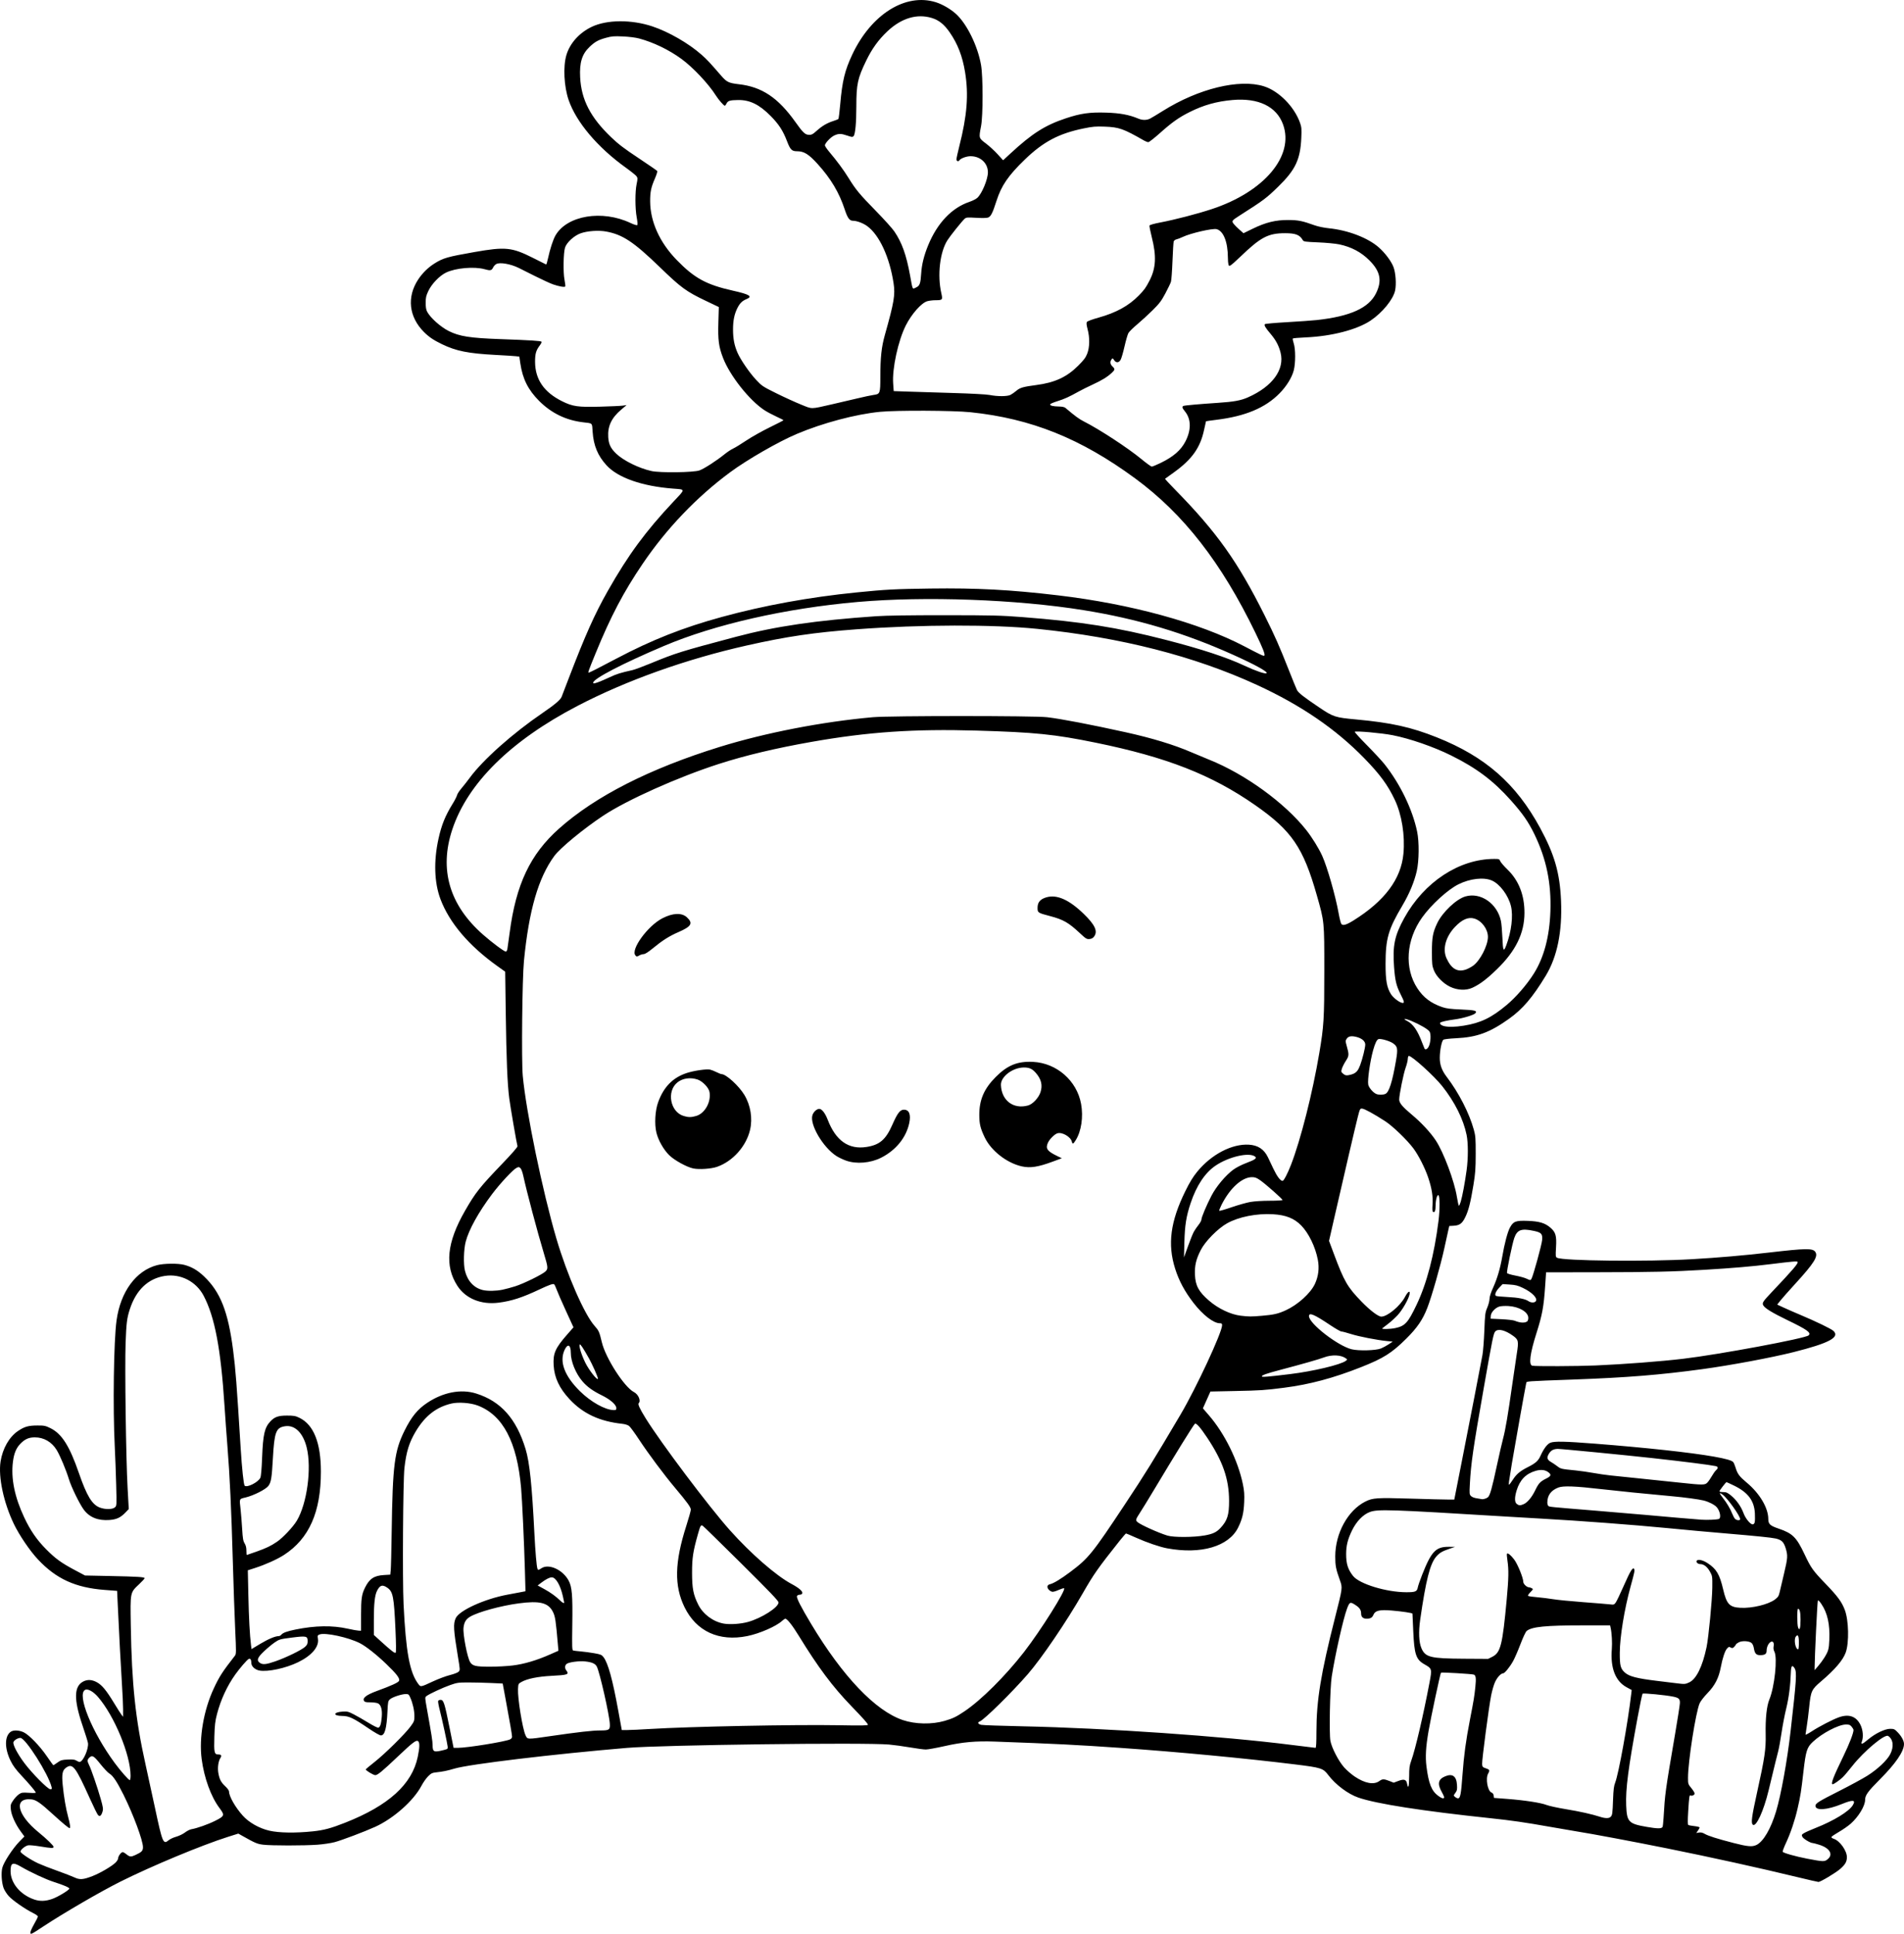 <?xml version="1.0" encoding="UTF-8" standalone="no"?>
<!-- Created with Inkscape (http://www.inkscape.org/) -->

<svg
   width="608.744mm"
   height="618.165mm"
   viewBox="0 0 608.744 618.165"
   version="1.1"
   id="svg1"
   xml:space="preserve"
   xmlns="http://www.w3.org/2000/svg"
   xmlns:svg="http://www.w3.org/2000/svg"><defs
     id="defs1" /><g
     id="layer1"
     transform="translate(760.269,192.975)"><path
       style="fill:#000000"
       d="m -750.54,424.747 c 0,-0.329 0.536,-1.526 1.191,-2.662 0.655,-1.135 1.191,-2.224 1.191,-2.418 0,-0.195 -0.68,-0.688 -1.512,-1.095 -2.554,-1.252 -6.562,-4.043 -7.824,-5.447 -0.66,-0.734 -1.396,-1.899 -1.637,-2.589 -0.619,-1.775 -0.808,-4.735 -0.408,-6.4 0.42,-1.75 3.341,-6.235 5.495,-8.437 l 1.578,-1.612 -1.222,-1.677 c -1.685,-2.311 -2.959,-5.175 -3.123,-7.019 -0.123,-1.385 -0.061,-1.619 0.754,-2.826 0.488,-0.724 1.305,-1.6 1.814,-1.946 0.853,-0.58 1.11,-0.619 3.246,-0.487 1.747,0.108 2.276,0.066 2.142,-0.17 -0.409,-0.719 -2.232,-2.858 -4.541,-5.326 -1.847,-1.976 -2.72,-3.162 -3.502,-4.763 -1.955,-4 -1.927,-7.863 0.066,-9.259 0.848,-0.594 2.719,-0.514 4.147,0.178 1.749,0.847 5.153,4.373 7.412,7.678 1.069,1.564 1.999,2.844 2.066,2.844 0.067,0 0.66,-0.387 1.318,-0.859 1.063,-0.764 1.429,-0.87 3.288,-0.954 1.597,-0.072 2.245,0.005 2.74,0.33 0.357,0.234 0.825,0.425 1.041,0.425 1.111,0 2.985,-4.271 2.671,-6.085 -0.088,-0.509 -0.876,-3.03 -1.75,-5.601 -2.834,-8.337 -2.745,-12.515 0.298,-14.044 1.332,-0.669 2.745,-0.584 4.294,0.259 1.633,0.889 3.025,2.568 5.481,6.614 1.04,1.713 2.12,3.412 2.4,3.776 l 0.509,0.661 0.005,-2.381 c 0.003,-1.31 -0.169,-5.06 -0.381,-8.334 -0.352,-5.435 -0.901,-15.836 -1.353,-25.687 l -0.177,-3.858 -4.002,-0.305 c -9.323,-0.71 -15.503,-3.54 -21.327,-9.765 -2.591,-2.77 -5.944,-7.71 -7.682,-11.318 -3.269,-6.788 -5.023,-15.022 -4.253,-19.954 0.652,-4.17 2.791,-7.907 5.6,-9.783 2.092,-1.397 3.286,-1.732 6.203,-1.741 2.169,-0.007 2.548,0.072 4.143,0.857 3.641,1.793 6.084,5.645 9.097,14.349 2.533,7.317 4.208,10.081 6.681,11.026 1.718,0.657 4.06,0.632 4.825,-0.05 0.588,-0.524 0.588,-0.531 0.416,-7.192 -0.095,-3.667 -0.298,-9.144 -0.452,-12.171 -0.638,-12.534 -0.336,-33.866 0.572,-40.429 1.265,-9.143 6.203,-15.873 12.944,-17.642 2.166,-0.569 6.734,-0.62 8.697,-0.098 2.385,0.635 4.258,1.724 6.302,3.666 5.248,4.985 7.725,11.26 9.317,23.599 0.795,6.158 1.142,10.664 2.429,31.485 0.387,6.26 0.948,11.527 1.262,11.841 0.728,0.728 4.325,-1.075 5.011,-2.512 0.227,-0.476 0.427,-2.754 0.579,-6.615 0.287,-7.265 0.783,-9.429 2.615,-11.403 1.35,-1.455 2.554,-1.88 5.328,-1.879 2.199,2.6e-4 2.7,0.091 4.002,0.724 4.541,2.208 6.84,7.985 6.844,17.197 0.006,12.906 -3.748,21.393 -11.769,26.609 -2.154,1.401 -5.896,3.09 -9.238,4.17 l -2.356,0.761 0.17,7.938 c 0.155,7.239 0.454,12.847 0.855,16.033 l 0.153,1.217 2.8,-1.681 c 2.574,-1.546 4.787,-2.471 5.909,-2.471 0.247,0 0.612,-0.197 0.812,-0.438 0.531,-0.64 1.795,-1.103 4.542,-1.664 6.285,-1.283 11.8,-1.371 16.723,-0.267 1.455,0.326 3.003,0.606 3.44,0.621 l 0.794,0.028 0.004,-5.027 c 0.004,-5.216 0.202,-6.587 1.256,-8.731 1.409,-2.865 2.893,-3.856 6.06,-4.045 l 2.028,-0.121 0.146,-1.489 c 0.08,-0.819 0.216,-6.311 0.301,-12.204 0.31,-21.374 0.882,-25.856 4.134,-32.378 2.21,-4.431 4.129,-6.785 7.216,-8.849 5.091,-3.405 10.814,-4.502 15.631,-2.996 7.916,2.475 12.887,8.059 15.836,17.788 1.28,4.224 2.037,11.476 2.813,26.965 0.287,5.733 0.705,10.563 0.973,11.263 0.19,0.494 0.331,0.478 1.279,-0.15 2.351,-1.557 6.79,0.449 8.682,3.924 1.098,2.017 1.323,4.701 1.183,14.129 -0.107,7.26 -0.075,8.145 0.299,8.249 0.231,0.065 1.312,0.193 2.404,0.285 1.091,0.092 3.03,0.352 4.308,0.577 2.081,0.367 2.391,0.498 2.969,1.256 1.466,1.922 2.899,7.128 4.728,17.174 l 1.116,6.131 1.84,-0.006 c 1.012,-0.003 4.221,-0.153 7.132,-0.334 12.59,-0.78 46.508,-1.454 60.391,-1.2 7.263,0.133 9.327,0.099 9.327,-0.153 0,-0.354 -1.403,-1.935 -5.308,-5.98 -6.006,-6.222 -10.592,-12.358 -16.8,-22.476 -2.049,-3.34 -3.707,-5.438 -4.296,-5.438 -0.161,0 -0.624,0.307 -1.029,0.683 -1.872,1.735 -7.183,4.055 -11.118,4.857 -9.028,1.84 -16.289,-1.493 -20.069,-9.212 -3.348,-6.836 -3.188,-14.35 0.553,-26.015 0.795,-2.479 1.446,-4.81 1.446,-5.18 0,-0.77 -1.074,-2.261 -4.952,-6.874 -3.627,-4.314 -8.593,-10.97 -11.633,-15.59 -1.358,-2.064 -2.772,-3.991 -3.142,-4.282 -0.403,-0.317 -1.28,-0.595 -2.181,-0.692 -7.279,-0.785 -12.577,-3.262 -16.879,-7.892 -3.248,-3.495 -4.827,-6.856 -5.064,-10.78 -0.233,-3.836 0.506,-5.524 4.327,-9.882 l 2.014,-2.297 -2.453,-5.346 c -1.349,-2.94 -2.684,-6.001 -2.966,-6.801 -0.282,-0.8 -0.639,-1.533 -0.792,-1.628 -0.356,-0.22 -1.645,0.238 -4.596,1.632 -5.559,2.628 -8.948,3.729 -13.108,4.263 -5.604,0.719 -10.564,-1.3 -13.195,-5.37 -4.141,-6.406 -3.39,-13.854 2.417,-23.983 3.325,-5.8 4.722,-7.569 11.778,-14.92 3.284,-3.421 5.087,-5.491 5.011,-5.753 -0.291,-1.006 -2.287,-12.613 -2.641,-15.359 -0.587,-4.544 -0.907,-12.387 -1.109,-27.158 l -0.182,-13.267 -2.539,-1.814 c -9.067,-6.478 -15.315,-13.833 -18.15,-21.366 -1.992,-5.293 -2.215,-12.157 -0.628,-19.342 0.976,-4.421 2.159,-7.332 4.555,-11.21 0.662,-1.072 1.276,-2.277 1.364,-2.677 0.088,-0.401 0.709,-1.369 1.38,-2.152 0.671,-0.783 1.876,-2.317 2.679,-3.408 4.246,-5.776 13.718,-14.205 23.327,-20.757 3.793,-2.586 5.68,-4.183 6.045,-5.114 0.155,-0.396 1.172,-3.042 2.259,-5.88 5.344,-13.949 8.302,-20.562 12.532,-28.023 6.529,-11.517 12.042,-19.006 21.057,-28.603 3.82,-4.067 3.839,-3.759 -0.241,-4.077 -9.884,-0.77 -17.594,-3.47 -21.225,-7.432 -2.813,-3.07 -4.171,-6.344 -4.46,-10.754 -0.191,-2.915 0.072,-2.651 -3.001,-3.008 -5.483,-0.637 -10.177,-2.91 -14.089,-6.822 -3.522,-3.522 -5.302,-7.072 -6.025,-12.015 l -0.317,-2.165 -1.096,-0.127 c -0.603,-0.07 -3.537,-0.256 -6.52,-0.414 -8.742,-0.464 -12.608,-1.239 -17.147,-3.44 -2.702,-1.31 -4.123,-2.273 -5.746,-3.897 -4.809,-4.809 -5.514,-11.162 -1.858,-16.737 1.347,-2.054 3.159,-3.844 5.186,-5.123 2.814,-1.776 4.128,-2.154 12.806,-3.681 9.918,-1.745 11.953,-1.542 18.758,1.875 2.205,1.107 4.086,2.05 4.179,2.094 0.093,0.044 0.367,-0.847 0.61,-1.982 0.636,-2.978 1.637,-6.035 2.407,-7.349 3.723,-6.352 14.9,-8.202 23.913,-3.957 1.185,0.558 2.059,0.829 2.205,0.683 0.146,-0.146 0.076,-1.128 -0.177,-2.476 -0.529,-2.824 -0.539,-8.195 -0.02,-10.645 0.341,-1.61 0.341,-1.91 0.003,-2.426 -0.212,-0.324 -1.788,-1.597 -3.503,-2.828 -9.022,-6.483 -15.828,-14.545 -18.248,-21.616 -1.471,-4.299 -1.792,-10.638 -0.724,-14.298 1.114,-3.817 4.153,-7.2 8.174,-9.103 4.835,-2.287 12.655,-2.334 19.322,-0.115 5.207,1.733 11.57,5.394 15.685,9.023 1.792,1.581 2.583,2.424 6.385,6.816 1.695,1.957 2.386,2.288 5.528,2.644 7.455,0.844 12.62,4.306 18.229,12.214 2.151,3.033 2.948,3.831 3.934,3.937 1.081,0.117 1.437,-0.046 2.804,-1.278 1.69,-1.524 3.283,-2.462 5.247,-3.09 0.8,-0.256 1.547,-0.548 1.658,-0.649 0.112,-0.101 0.384,-2.259 0.606,-4.796 0.646,-7.406 1.466,-10.771 3.861,-15.85 6.064,-12.858 17.016,-19.711 26.683,-16.697 2.089,0.651 4.658,2.134 6.401,3.694 3.503,3.136 7.009,10.261 8.073,16.406 0.642,3.71 0.646,16.124 0.005,19.477 -0.746,3.904 -0.763,3.841 1.541,5.575 1.099,0.827 2.787,2.375 3.751,3.44 l 1.754,1.936 2.344,-2.168 c 6.917,-6.398 11.074,-9.038 17.706,-11.244 4.772,-1.587 7.618,-1.987 12.928,-1.819 4.418,0.14 7.318,0.68 10.242,1.907 1.331,0.559 2.693,0.553 3.801,-0.015 0.498,-0.256 2.335,-1.36 4.081,-2.455 11.355,-7.118 24.414,-10.303 32.252,-7.865 4.773,1.484 9.732,6.487 11.572,11.674 0.489,1.379 0.537,1.954 0.408,4.87 -0.303,6.86 -1.878,10.182 -7.363,15.533 -3.802,3.709 -4.632,4.33 -12.448,9.31 -2.402,1.531 -2.514,1.692 -1.806,2.599 0.316,0.405 1.151,1.242 1.855,1.861 l 1.281,1.125 2.999,-1.459 c 4.13,-2.009 7.287,-2.781 11.301,-2.761 3.201,0.016 4.495,0.275 8.418,1.685 1.136,0.408 3.003,0.796 4.63,0.961 6.097,0.618 12.455,3.061 15.913,6.114 2.026,1.788 3.988,4.409 4.694,6.269 0.704,1.854 0.955,5.429 0.526,7.495 -0.588,2.83 -4.099,7.133 -7.871,9.645 -4.347,2.896 -12.388,4.981 -20.64,5.352 -2.211,0.1 -4.098,0.259 -4.194,0.355 -0.096,0.096 0.032,0.797 0.285,1.557 0.605,1.821 0.608,6.342 0.006,8.654 -0.594,2.284 -2.3,5.042 -4.513,7.3 -4.578,4.67 -10.951,7.344 -20.217,8.483 -1.806,0.222 -3.3,0.434 -3.321,0.472 -0.021,0.037 -0.308,1.318 -0.637,2.846 -1.21,5.606 -3.852,9.326 -9.53,13.421 -1.544,1.114 -2.86,2.064 -2.923,2.112 -0.063,0.048 1.43,1.662 3.318,3.588 13.227,13.488 19.911,22.882 28.496,40.047 3.258,6.514 4.758,9.901 7.751,17.504 1.22,3.097 2.396,5.977 2.614,6.399 0.474,0.917 2.173,2.244 7.192,5.616 4.437,2.981 5.007,3.165 11.73,3.784 11.197,1.031 17.574,2.446 25.797,5.724 15.512,6.184 25.305,14.77 33.01,28.943 4.612,8.483 6.313,14.399 6.693,23.277 0.423,9.886 -1.219,17.939 -4.891,23.984 -4.222,6.951 -7.367,10.64 -11.718,13.747 -6.172,4.406 -10.271,5.914 -16.949,6.232 -2.087,0.099 -3.825,0.306 -4.068,0.483 -0.531,0.389 -1.129,3.397 -1.142,5.749 -0.012,2.204 0.648,4.053 2.152,6.029 3.951,5.189 7.282,11.676 8.756,17.052 0.518,1.89 0.583,2.758 0.575,7.686 -0.008,4.775 -0.111,6.177 -0.733,9.972 -0.899,5.483 -1.556,8.079 -2.58,10.193 -0.99,2.046 -1.818,2.665 -3.702,2.772 l -1.436,0.082 -0.302,1.323 c -0.166,0.728 -0.733,3.309 -1.261,5.737 -1.21,5.571 -4.055,15.539 -5.464,19.142 -1.484,3.796 -3.226,6.342 -6.7,9.795 -4.645,4.617 -7.288,6.284 -14.451,9.119 -8.853,3.504 -16.446,5.535 -24.616,6.583 -6.21,0.797 -7.443,0.88 -15.812,1.055 l -7.752,0.162 -1.203,2.689 -1.203,2.689 1.907,2.206 c 5.043,5.832 9.317,14.491 10.867,22.011 0.441,2.141 0.527,3.301 0.426,5.728 -0.146,3.491 -0.604,5.432 -1.914,8.115 -2.969,6.082 -11.899,8.706 -22.739,6.683 -2.337,-0.436 -6.484,-1.854 -9.911,-3.389 -1.664,-0.745 -3.108,-1.355 -3.209,-1.355 -0.101,0 -1.011,1.042 -2.022,2.315 -7.018,8.842 -8.271,10.625 -11.853,16.867 -5.221,9.098 -13.094,20.676 -17.541,25.797 -5.06,5.827 -13.946,14.573 -15.354,15.113 -0.837,0.321 -0.597,0.837 0.504,1.086 0.498,0.112 6.443,0.321 13.209,0.463 26.675,0.561 63.931,3.144 86.165,5.972 3.953,0.503 7.316,0.914 7.474,0.914 0.197,0 0.288,-1.623 0.288,-5.167 0,-9.973 1.403,-18.568 5.96,-36.505 2.417,-9.515 2.414,-9.494 1.572,-11.835 -1.314,-3.649 -1.524,-4.723 -1.514,-7.744 0.024,-7.359 4.021,-14.639 9.586,-17.459 2.38,-1.206 3.689,-1.293 14.504,-0.962 5.487,0.168 10.875,0.303 11.973,0.301 l 1.996,-0.004 2.334,-11.84 c 2.49,-12.63 6.024,-30.836 6.664,-34.33 0.213,-1.164 0.487,-4.677 0.609,-7.805 0.207,-5.323 0.267,-5.797 0.935,-7.375 0.393,-0.927 0.717,-2.178 0.72,-2.778 0.004,-0.717 0.409,-1.979 1.179,-3.674 1.281,-2.82 2.261,-6.155 2.894,-9.853 0.706,-4.119 1.701,-7.889 2.445,-9.26 1.097,-2.022 1.861,-2.311 5.744,-2.167 3.658,0.135 5.464,0.678 7.2,2.164 1.69,1.446 2.018,2.588 1.802,6.267 -0.169,2.878 -0.147,3.106 0.327,3.36 1.879,1.005 28.734,1.294 43.059,0.463 8.581,-0.498 16.592,-1.19 24.871,-2.149 11.594,-1.342 13.771,-1.376 14.611,-0.228 1.046,1.43 -0.33,3.618 -6.551,10.415 -1.931,2.11 -3.982,4.43 -4.558,5.154 l -1.047,1.318 2.212,1.019 c 1.217,0.56 3.639,1.616 5.381,2.347 4.726,1.981 9.701,4.393 10.383,5.034 2.167,2.036 -1.42,3.946 -12.759,6.792 -7.068,1.774 -20.139,4.216 -29.104,5.436 -13.611,1.853 -24.003,2.691 -41.143,3.32 -15.887,0.583 -15.069,0.521 -15.215,1.159 -0.283,1.235 -3.851,21.226 -4.587,25.703 -1.044,6.351 -1.096,6.747 -0.885,6.745 0.1,-10e-4 0.652,-0.732 1.227,-1.624 1.135,-1.762 2.317,-2.748 4.776,-3.984 2.461,-1.237 3.306,-1.994 4.043,-3.622 1.024,-2.263 2.137,-3.744 3.123,-4.156 1.28,-0.535 4.604,-0.468 14.292,0.288 16.309,1.273 30.598,2.825 37.941,4.121 3.916,0.691 5.843,1.242 6.27,1.792 0.188,0.242 0.521,1.035 0.741,1.763 0.606,2.007 1.208,2.809 3.619,4.823 4.087,3.413 6.833,8.053 6.833,11.544 0,1.658 0.546,2.172 3.307,3.108 4.47,1.516 5.712,2.749 8.308,8.252 2.055,4.354 2.643,5.176 6.764,9.45 3.816,3.958 5.133,5.753 6.097,8.315 1.246,3.31 1.399,10.42 0.292,13.558 -0.867,2.457 -3.42,5.446 -7.938,9.293 -2.986,2.542 -3.232,3.079 -3.75,8.178 -0.219,2.152 -0.573,4.955 -0.786,6.228 -0.213,1.273 -0.388,2.432 -0.388,2.574 0,0.143 0.885,-0.319 1.967,-1.025 2.46,-1.606 6.853,-3.874 8.805,-4.545 3.172,-1.091 5.473,-0.248 6.816,2.497 0.78,1.595 0.968,3.874 0.432,5.261 -0.429,1.111 0.149,0.932 1.966,-0.609 2.261,-1.918 5.376,-3.426 7.076,-3.426 1.231,0 1.425,0.091 2.428,1.137 1.227,1.28 1.994,2.713 1.994,3.721 0,2.342 -2.652,6.236 -7.679,11.274 -3.878,3.886 -4.756,5.103 -4.756,6.59 0,1.927 -2.11,5.408 -4.622,7.625 -0.791,0.698 -2.478,1.87 -3.748,2.604 -1.27,0.734 -2.354,1.467 -2.408,1.629 -0.054,0.162 0.302,0.426 0.79,0.587 1.903,0.628 4.166,3.804 4.166,5.845 0,1.448 -0.514,2.358 -2.133,3.774 -1.416,1.238 -6.296,4.161 -6.949,4.161 -0.208,0 -3.28,-0.703 -6.827,-1.563 -12.117,-2.937 -27.414,-6.308 -41.638,-9.176 -10.472,-2.112 -24.292,-4.708 -28.707,-5.393 -1.091,-0.169 -4.961,-0.834 -8.599,-1.478 -8.204,-1.451 -12.285,-2.042 -19.05,-2.757 -21.823,-2.307 -36.588,-4.614 -42.331,-6.613 -3.301,-1.149 -7.233,-4.098 -9.559,-7.167 -1.673,-2.208 -2.232,-2.387 -10.653,-3.426 -15.817,-1.95 -37.617,-4.014 -55.726,-5.276 -13.957,-0.973 -20.956,-1.325 -40.217,-2.021 -6.165,-0.223 -10.358,0.156 -16.14,1.459 -2.619,0.59 -5.298,1.073 -5.953,1.073 -0.655,-1.5e-4 -2.917,-0.299 -5.027,-0.664 -2.11,-0.365 -5.146,-0.78 -6.747,-0.922 -7.907,-0.7 -72.554,0.126 -83.741,1.069 -23.709,2.001 -50.417,5.205 -55.166,6.619 -2.245,0.668 -3.735,0.975 -5.784,1.192 -1.372,0.145 -1.68,0.293 -2.674,1.287 -0.618,0.618 -1.57,1.974 -2.117,3.015 -2.501,4.759 -8.895,10.437 -14.769,13.114 -3.323,1.515 -10.747,4.319 -13.02,4.918 -1.164,0.307 -3.605,0.67 -5.424,0.806 -4.305,0.322 -14.933,0.317 -17.434,-0.008 -1.923,-0.25 -2.447,-0.475 -6.811,-2.93 l -1.094,-0.616 -3.271,1.033 c -8.398,2.653 -24.512,9.361 -34.492,14.358 -6.32,3.164 -18.052,9.983 -24.542,14.263 -4.04,2.664 -4.165,2.722 -4.165,1.931 z m 6.987,-10.698 c 1.839,-0.649 5.448,-2.837 5.448,-3.302 0,-0.338 -1.788,-1.105 -4.931,-2.115 -2.58,-0.829 -7.471,-3.1 -10.547,-4.898 -2.627,-1.535 -3.309,-1.239 -3.305,1.434 0.006,3.821 3.084,7.523 7.535,9.062 1.837,0.635 3.648,0.579 5.8,-0.18 z m 12.894,-7.314 c 2.365,-0.909 6.076,-3.077 7.305,-4.266 0.473,-0.458 0.86,-1.09 0.86,-1.406 0,-0.684 0.949,-1.968 1.454,-1.968 0.197,0 0.694,0.277 1.105,0.616 1.151,0.949 1.498,0.98 3.029,0.271 1.957,-0.907 2.349,-1.319 2.349,-2.472 0,-2.121 -3.078,-10.421 -6.184,-16.677 -2.073,-4.175 -3.39,-6.164 -4.522,-6.833 -0.489,-0.289 -1.798,-1.666 -2.908,-3.061 -2.134,-2.68 -2.631,-2.959 -3.583,-2.007 -0.657,0.657 -0.663,1.08 -0.032,2.326 0.684,1.352 2.701,7.233 3.733,10.883 0.741,2.621 0.815,3.152 0.56,4.004 -0.405,1.351 -0.881,1.709 -1.444,1.086 -0.241,-0.267 -1.375,-2.56 -2.519,-5.096 -4.722,-10.468 -5.561,-11.555 -7.725,-10.014 -1.137,0.81 -1.377,2.074 -1.042,5.474 0.39,3.944 0.985,7.448 1.741,10.256 0.655,2.431 0.797,3.574 0.444,3.569 -0.299,-0.004 -2.342,-1.703 -5.259,-4.372 -4.074,-3.728 -5.448,-4.679 -6.974,-4.825 -5.717,-0.549 -4.546,4.904 2.245,10.45 2.689,2.196 4.895,4.334 4.895,4.744 0,0.476 -0.716,0.452 -4.282,-0.142 -1.647,-0.274 -3.367,-0.441 -3.823,-0.371 -0.909,0.139 -2.478,1.413 -2.478,2.01 0,0.498 3.211,2.635 5.658,3.766 1.073,0.496 3.792,1.556 6.044,2.357 2.252,0.801 4.737,1.76 5.522,2.132 1.722,0.815 2.799,0.735 5.832,-0.432 z m 554.773,-5.415 c 1.814,-1.526 0.586,-3.555 -2.781,-4.595 -0.964,-0.298 -1.895,-0.541 -2.069,-0.541 -0.737,0 -3.006,-1.376 -3.287,-1.993 -0.276,-0.605 -0.226,-0.71 0.554,-1.185 0.471,-0.287 2.107,-1.015 3.635,-1.618 5.815,-2.295 10.683,-5.263 11.921,-7.267 1.078,-1.745 0.091,-1.861 -3.466,-0.409 -4.753,1.942 -8.455,2.193 -8.455,0.575 0,-0.782 0.97,-1.387 7.649,-4.765 3.433,-1.736 7.432,-3.904 8.887,-4.818 3.307,-2.076 6.391,-4.976 7.389,-6.949 1.217,-2.405 0.933,-4.769 -0.696,-5.797 -1.087,-0.686 -7.722,4.867 -11.407,9.545 -1.236,1.569 -2.645,3.228 -3.132,3.686 -0.992,0.933 -2.823,2.209 -3.172,2.209 -0.714,0 0.121,-2.193 3.423,-8.996 1.895,-3.903 3.229,-7.352 3.229,-8.347 0,-0.195 -0.275,-0.674 -0.611,-1.065 -0.512,-0.596 -0.815,-0.707 -1.871,-0.685 -2.378,0.048 -7.574,2.779 -10.52,5.531 -1.891,1.766 -2.252,2.908 -3.008,9.517 -0.735,6.424 -0.933,7.675 -1.877,11.815 -0.854,3.745 -2.239,7.853 -3.705,10.99 -0.647,1.384 -1.124,2.652 -1.061,2.816 0.145,0.377 4.197,1.522 7.837,2.215 5.296,1.008 5.546,1.013 6.594,0.131 z m -22.833,-4.508 c 2.209,-1.048 4.612,-5.144 6.29,-10.722 1.593,-5.295 3.557,-16.139 4.642,-25.624 1.903,-16.638 2.048,-18.985 1.254,-20.2 -0.761,-1.165 -1.101,-0.748 -1.17,1.436 -0.13,4.109 -0.642,8.063 -1.498,11.564 -0.488,1.996 -1.155,5.474 -1.482,7.729 -0.327,2.256 -0.817,4.934 -1.088,5.953 -0.449,1.685 -0.884,3.466 -3.045,12.435 -1.582,6.568 -3.995,11.81 -5.039,10.945 -0.635,-0.527 -0.38,-2.465 1.358,-10.337 2.454,-11.113 2.847,-13.773 2.745,-18.599 -0.106,-5.029 0.32,-9.014 1.188,-11.114 1.664,-4.025 2.638,-13.265 1.608,-15.257 -0.281,-0.543 -0.363,-1.116 -0.249,-1.727 0.214,-1.143 -0.217,-1.779 -0.943,-1.39 -0.698,0.373 -1.298,1.641 -1.298,2.742 0,1.107 -0.526,1.478 -2.093,1.478 -1.247,0 -1.72,-0.541 -2.002,-2.292 -0.097,-0.606 -0.405,-1.307 -0.684,-1.56 -0.768,-0.695 -3.041,-0.83 -4.126,-0.246 -0.486,0.262 -0.884,0.554 -0.884,0.649 0,0.095 -0.244,0.435 -0.542,0.755 -0.425,0.456 -0.65,0.524 -1.041,0.314 -0.67,-0.359 -0.699,-0.352 -1.31,0.304 -0.649,0.697 -1.422,3.039 -1.995,6.044 -0.642,3.368 -1.881,5.76 -4.232,8.177 -1.092,1.122 -2.209,2.564 -2.505,3.233 -1.247,2.82 -3.721,18.656 -3.721,23.822 0,1.963 0.028,2.051 1.058,3.298 0.582,0.704 1.058,1.483 1.058,1.731 0,0.477 -0.877,0.894 -1.313,0.624 -0.361,-0.223 -0.46,0.463 -0.745,5.153 -0.176,2.897 -0.166,4.155 0.036,4.285 0.157,0.101 1.033,0.264 1.947,0.362 0.914,0.098 1.662,0.295 1.662,0.437 0,0.142 -0.241,0.598 -0.536,1.012 l -0.536,0.753 0.875,-0.142 c 0.606,-0.098 1.158,0.024 1.793,0.397 1.147,0.674 4.07,1.6 9.298,2.946 4.47,1.151 5.907,1.276 7.264,0.632 z m -507.602,-1.542 c 0.425,-0.357 1.502,-0.854 2.393,-1.104 0.892,-0.25 2.146,-0.855 2.787,-1.344 0.641,-0.489 1.546,-0.955 2.01,-1.035 1.871,-0.322 5.39,-1.567 7.681,-2.718 2.997,-1.506 3.084,-1.768 1.358,-4.063 -2.729,-3.63 -4.911,-9.628 -5.703,-15.676 -0.886,-6.766 0.632,-15.607 3.876,-22.564 1.784,-3.826 2.732,-5.293 6.772,-10.48 0.405,-0.52 0.411,-1.158 0.078,-8.234 -0.198,-4.219 -0.547,-14.278 -0.776,-22.355 -0.466,-16.467 -0.96,-26.946 -1.723,-36.513 -0.284,-3.565 -0.702,-9.34 -0.927,-12.832 -1.172,-18.155 -3.105,-28.342 -6.662,-35.11 -2.41,-4.587 -7.385,-7.126 -12.425,-6.342 -5.329,0.828 -9.179,4.491 -11.173,10.629 -0.933,2.87 -1.121,4.375 -1.359,10.848 -0.282,7.668 0.123,37.013 0.639,46.302 l 0.375,6.747 -1.102,1.146 c -1.524,1.585 -2.801,2.18 -5.039,2.349 -3.642,0.275 -6.398,-0.825 -8.229,-3.283 -1.35,-1.812 -3.994,-7.227 -4.767,-9.761 -0.891,-2.922 -2.797,-7.479 -3.877,-9.273 -1.574,-2.613 -4.114,-4.098 -7.01,-4.098 -1.932,0 -3.198,0.562 -4.645,2.061 -1.318,1.365 -2.018,3.057 -2.357,5.695 -0.688,5.346 0.522,11.313 3.631,17.906 1.947,4.129 4.009,7.117 6.98,10.112 2.986,3.011 4.849,4.362 9.192,6.669 l 3.237,1.719 8.14,0.168 c 8.774,0.181 10.918,0.318 10.918,0.702 0,0.135 -0.77,0.974 -1.711,1.864 -2.961,2.801 -2.886,2.432 -2.711,13.292 0.301,18.672 1.494,29.943 4.682,44.223 0.715,3.201 2.076,9.456 3.025,13.9 2.439,11.417 2.659,11.937 4.423,10.454 z m 46.1,-2.821 c 3.467,-0.36 5.767,-0.975 10.249,-2.74 13.956,-5.495 21.454,-12.291 23.27,-21.092 0.619,-3.001 0.655,-4.532 0.117,-4.979 -0.59,-0.49 -1.708,0.353 -6.48,4.887 -4.907,4.661 -6.48,5.962 -7.21,5.962 -0.616,0 -3.172,-1.549 -3.053,-1.85 0.042,-0.107 1.327,-1.18 2.855,-2.386 3.313,-2.613 9.756,-8.979 11.474,-11.337 1.145,-1.571 1.226,-1.791 1.226,-3.318 0,-1.772 -0.518,-4.088 -1.318,-5.897 -0.454,-1.027 -0.596,-1.141 -1.418,-1.141 -1.313,0 -4.288,0.977 -5.063,1.663 -0.621,0.549 -0.672,0.793 -0.817,3.893 -0.255,5.446 -0.864,7.673 -2.097,7.673 -0.373,0 -2.03,-0.943 -3.935,-2.239 -4.886,-3.325 -6.262,-3.976 -8.435,-3.989 -3.05,-0.018 -2.916,-1.201 0.157,-1.391 1.472,-0.091 1.814,-0.003 3.61,0.926 1.091,0.565 3.206,1.778 4.699,2.697 1.567,0.964 2.883,1.605 3.113,1.517 0.57,-0.219 0.87,-1.179 1.062,-3.392 0.203,-2.334 -0.221,-3.875 -1.201,-4.37 -0.364,-0.184 -1.461,-0.336 -2.438,-0.338 -1.516,-0.003 -1.819,-0.083 -2.066,-0.545 -0.464,-0.867 0.886,-1.884 4.035,-3.039 4.998,-1.834 7.052,-2.783 7.228,-3.339 0.247,-0.778 -0.884,-2.242 -4.154,-5.375 -3.14,-3.009 -6.486,-5.64 -8.416,-6.618 -3.686,-1.868 -11.059,-3.462 -12.854,-2.78 -0.667,0.254 -0.699,0.34 -0.53,1.467 0.375,2.499 -2.022,5.299 -6.339,7.403 -3.958,1.929 -9.708,3.164 -12.391,2.661 -1.396,-0.262 -2.557,-1.333 -2.562,-2.364 -0.005,-1.106 -0.345,-1.625 -0.87,-1.33 -0.571,0.321 -2.844,2.957 -4.253,4.933 -2.638,3.697 -4.664,8.077 -5.864,12.676 -0.593,2.272 -0.734,3.486 -0.846,7.25 -0.15,5.069 -0.019,5.665 1.247,5.665 0.981,0 1.193,0.352 0.682,1.133 -0.675,1.03 -0.957,3.173 -0.643,4.876 0.371,2.006 0.847,2.897 2.247,4.202 0.638,0.595 1.16,1.325 1.16,1.62 0,1.553 1.995,5.056 4.411,7.743 1.965,2.186 5.251,4.043 8.469,4.788 3.093,0.716 8.338,0.796 13.939,0.214 z m 431.484,-1.381 c 0.098,-0.149 0.245,-1.411 0.328,-2.804 0.476,-8.019 0.53,-8.409 3.711,-27.015 0.809,-4.734 1.492,-9.126 1.517,-9.76 0.053,-1.362 -0.308,-1.719 -2.124,-2.097 -2.423,-0.504 -9.572,-1.195 -9.804,-0.947 -0.126,0.135 -0.835,3.519 -1.575,7.521 -3.003,16.241 -3.877,22.979 -3.663,28.24 0.214,5.252 0.767,5.822 6.625,6.827 3.392,0.582 4.622,0.591 4.985,0.034 z m -16.601,-3.237 c 0.567,-0.567 0.625,-0.979 0.794,-5.588 0.114,-3.136 0.263,-4.313 0.674,-5.357 1.107,-2.809 4.061,-19.116 5.139,-28.374 l 0.144,-1.237 -1.646,-0.9 c -3.582,-1.959 -5.204,-6.162 -4.708,-12.2 0.164,-1.998 -0.008,-5.102 -0.377,-6.779 l -0.175,-0.797 -8.644,0.004 c -12.002,0.006 -16.371,0.438 -18.019,1.784 -0.33,0.269 -1.159,2.026 -1.996,4.228 -0.788,2.072 -1.85,4.515 -2.361,5.429 -1.087,1.944 -2.693,3.9 -3.201,3.9 -0.701,0 -1.914,1.328 -2.588,2.833 -0.377,0.843 -0.924,2.723 -1.215,4.178 -0.738,3.691 -2.993,20.844 -2.893,22.015 0.074,0.874 0.186,0.998 1.206,1.336 1.211,0.402 1.312,0.63 0.728,1.652 -0.9,1.574 -0.187,5.612 1.076,6.092 0.393,0.15 0.635,0.489 0.691,0.97 l 0.085,0.74 4.285,0.326 c 5.53,0.421 10.735,1.224 12.537,1.934 0.784,0.309 3.57,0.915 6.192,1.346 4.501,0.74 8.296,1.59 10.984,2.459 1.582,0.511 2.78,0.513 3.288,0.005 z m -53.207,-6.11 c 0.096,-0.096 -0.241,-0.919 -0.75,-1.829 -1.484,-2.654 -1.177,-4.09 1.074,-5.031 2.324,-0.971 3.6,-0.058 3.776,2.701 0.093,1.461 0.022,1.855 -0.451,2.494 -0.309,0.418 -0.561,0.815 -0.561,0.884 0,0.321 0.885,0.956 1.332,0.956 0.744,0 0.986,-1.266 1.443,-7.533 0.457,-6.275 1.087,-10.922 2.385,-17.602 1.235,-6.358 1.411,-7.42 1.718,-10.405 0.291,-2.827 0.183,-3.757 -0.465,-4.006 -0.579,-0.222 -10.339,-0.8 -10.516,-0.623 -0.224,0.224 -3.26,14.479 -3.973,18.654 -0.881,5.155 -1.059,8.217 -0.664,11.36 0.687,5.455 1.639,7.828 3.759,9.363 1.093,0.792 1.565,0.946 1.894,0.617 z m -445.24,-3.463 c -1.047,-4.195 -8.346,-15.677 -9.966,-15.677 -0.82,0 -2.026,0.734 -2.223,1.353 -0.251,0.791 1.32,3.79 3.524,6.727 2.431,3.24 7.468,8.324 8.248,8.324 0.52,0 0.575,-0.095 0.417,-0.728 z m 434.048,-3.307 c 0.006,-2.787 0.1,-3.501 0.673,-5.093 1.32,-3.668 3.813,-14.325 5.829,-24.923 0.839,-4.411 0.812,-4.509 -1.606,-5.873 -2.707,-1.528 -3.253,-3.141 -3.586,-10.611 -0.133,-2.983 -0.246,-5.497 -0.251,-5.586 -0.011,-0.225 -3.298,-0.72 -6.676,-1.005 -3.795,-0.32 -5.234,0.011 -5.78,1.328 -0.394,0.951 -0.977,1.294 -2.201,1.294 -1.124,0 -1.756,-0.574 -1.756,-1.594 0,-1.219 -0.469,-1.919 -1.903,-2.841 -1.599,-1.028 -1.8,-0.934 -2.608,1.218 -1.207,3.215 -3.787,14.671 -4.896,21.738 -0.551,3.514 -0.85,18.113 -0.419,20.505 0.402,2.232 2.62,6.518 4.41,8.52 0.807,0.903 2.328,2.217 3.381,2.921 3.29,2.201 6.13,2.708 7.885,1.41 0.929,-0.687 1.451,-0.688 3.182,-0.005 l 1.38,0.544 1.515,-0.567 c 1.836,-0.686 2.513,-0.458 2.774,0.937 0.351,1.874 0.644,0.832 0.65,-2.318 z M -718.526,374.63 c 0,-6.595 -5.19,-19.118 -10.43,-25.167 -1.495,-1.726 -3.262,-2.687 -4.107,-2.235 -2.706,1.448 2.202,13.533 9.511,23.423 1.928,2.609 4.413,5.424 4.788,5.424 0.131,0 0.238,-0.651 0.238,-1.446 z m 100.277,-8.209 c 1.104,-0.282 1.184,-0.36 1.106,-1.079 -0.122,-1.111 -1.79,-8.797 -2.543,-11.72 -0.351,-1.363 -0.576,-2.643 -0.498,-2.844 0.077,-0.202 0.432,-0.366 0.787,-0.366 0.948,0 1.273,1 2.808,8.652 l 1.344,6.694 h 1.373 c 2.97,0 15.022,-1.949 16.656,-2.693 0.404,-0.184 0.664,-0.521 0.664,-0.862 0,-0.597 -0.726,-4.809 -2.129,-12.347 l -0.866,-4.657 -3.728,-0.171 c -2.05,-0.094 -5.296,-0.171 -7.213,-0.172 -3.218,-9e-4 -3.663,0.062 -5.821,0.819 -2.446,0.858 -6.734,2.852 -7.61,3.539 -0.505,0.396 -0.503,0.446 0.091,3.776 1.596,8.934 1.86,10.616 1.867,11.889 0.013,2.24 0.38,2.393 3.712,1.543 z m 33.734,-4.382 c 9.221,-1.338 13.619,-1.838 16.166,-1.838 2.852,0 3.143,-0.197 3.055,-2.07 -0.139,-2.921 -3.229,-16.544 -4.163,-18.349 -0.489,-0.946 -1.54,-1.415 -3.691,-1.647 -1.999,-0.216 -5.361,0.241 -5.995,0.815 -0.573,0.518 -0.602,1.353 -0.071,2.054 0.983,1.3 0.533,1.468 -4.639,1.731 -4.417,0.225 -7.817,0.91 -9.676,1.951 -1.024,0.573 -1.041,0.607 -1.12,2.286 -0.139,2.951 1.444,12.696 2.396,14.752 0.644,1.391 0.4,1.381 7.739,0.317 z m 126.283,-4.91 c 2.589,-0.75 3.733,-1.302 6.337,-3.058 5.358,-3.611 13.021,-11.236 18.968,-18.873 5.327,-6.839 13.706,-20.176 12.856,-20.459 -0.169,-0.056 -1,0.209 -1.848,0.59 -0.917,0.412 -1.74,0.621 -2.033,0.517 -1.512,-0.539 -1.96,-2.076 -0.689,-2.369 1.213,-0.28 3.484,-1.648 6.565,-3.956 5.818,-4.358 7.047,-5.878 17.431,-21.55 6.626,-10.001 8.966,-13.778 17.788,-28.707 5.049,-8.546 13.315,-26.31 13.315,-28.616 0,-0.503 -0.14,-0.62 -0.742,-0.62 -1.985,0 -5.417,-2.653 -8.369,-6.471 -2.843,-3.677 -4.667,-7.069 -5.909,-10.991 -2.467,-7.793 -1.512,-15.062 3.249,-24.739 1.426,-2.898 2.455,-4.583 3.813,-6.244 4.53,-5.539 11.115,-8.975 16.557,-8.639 2.87,0.177 4.807,1.46 6.039,3.997 0.222,0.457 1.005,2.1 1.739,3.651 1.183,2.498 2.261,3.928 2.962,3.928 0.379,0 1.598,-2.324 2.671,-5.09 3.124,-8.055 6.898,-22.948 9.07,-35.788 1.452,-8.587 1.596,-10.961 1.596,-26.326 0,-15.886 0.031,-15.577 -2.385,-24.077 -4.344,-15.287 -8.024,-20.676 -19.673,-28.805 -13.925,-9.718 -28.292,-15.35 -50.993,-19.988 -13.213,-2.7 -19.455,-3.335 -38.075,-3.875 -20.085,-0.582 -34.692,0.415 -52.784,3.602 -11.496,2.025 -21.177,4.329 -29.633,7.05 -13.078,4.209 -29.475,11.548 -37.042,16.579 -6.286,4.179 -13.723,10.307 -15.584,12.841 -5.124,6.975 -8.13,17.356 -9.717,33.548 -0.556,5.675 -0.826,31.84 -0.38,36.727 1.043,11.403 6.347,37.081 10.747,52.023 3.418,11.606 8.956,24.27 12.21,27.918 1.368,1.534 1.531,1.902 2.328,5.255 1.199,5.045 7.19,14.347 10.244,15.905 1.421,0.725 2.314,2.783 1.542,3.555 -0.334,0.334 0.32,1.76 2.196,4.794 4.863,7.861 20.234,28.29 26.941,35.806 6.688,7.494 14.815,14.575 19.741,17.2 2.41,1.284 3.652,2.387 3.407,3.025 -0.087,0.227 -0.463,0.413 -0.836,0.413 -0.39,0 -0.75,0.188 -0.848,0.443 -0.213,0.554 1.23,3.391 4.483,8.817 10.104,16.854 20.609,27.873 29.374,30.812 4.007,1.343 9.252,1.44 13.37,0.247 z m -80.378,-176.583 c -2.053,-0.418 -6.036,-2.607 -7.681,-4.221 -1.809,-1.774 -3.507,-4.761 -4.113,-7.235 -0.662,-2.701 -0.416,-7.044 0.55,-9.708 1.785,-4.923 4.707,-7.899 9.191,-9.362 2.271,-0.741 6.284,-1.322 7.412,-1.075 0.439,0.096 1.365,0.46 2.057,0.808 0.693,0.348 1.421,0.634 1.618,0.635 1.457,0.01 5.558,3.75 7.307,6.665 1.986,3.31 2.665,7.505 1.806,11.159 -1.236,5.254 -5.524,10.055 -10.547,11.809 -1.864,0.651 -5.686,0.914 -7.6,0.524 z m 0.951,-16.791 c 2.786,-0.827 4.817,-4.526 4.224,-7.69 -0.257,-1.368 -2.213,-3.404 -3.786,-3.94 -2.32,-0.79 -4.85,-0.423 -6.51,0.945 -3.463,2.854 -2.257,9.358 1.979,10.679 1.527,0.476 2.506,0.478 4.093,0.007 z m 104.088,16.124 c -4.75,-1.045 -9.785,-4.959 -11.833,-9.198 -1.408,-2.914 -1.757,-4.336 -1.767,-7.198 -0.016,-4.878 1.519,-8.433 5.26,-12.181 3.78,-3.787 6.978,-5.078 11.953,-4.825 7.558,0.384 13.991,6.022 15.336,13.442 0.752,4.147 0.076,8.728 -1.707,11.568 -0.814,1.297 -1.029,1.377 -1.257,0.47 -0.39,-1.554 -3.123,-3.124 -4.614,-2.65 -0.927,0.294 -2.509,1.871 -3.025,3.015 -0.834,1.85 -0.245,2.694 2.961,4.246 l 1.474,0.714 -2.885,1.07 c -4.69,1.739 -7.189,2.125 -9.896,1.529 z m 1.984,-19.467 c 1.477,-0.404 3.373,-2.413 3.968,-4.202 0.748,-2.253 0.279,-4.208 -1.498,-6.231 -1.135,-1.293 -2.056,-1.71 -3.774,-1.71 -3.606,0 -7.469,2.941 -7.363,5.605 0.198,4.968 3.979,7.82 8.667,6.538 z m -58.149,17.64 c -0.986,-0.348 -2.385,-1.012 -3.108,-1.477 -4.307,-2.764 -8.637,-10.153 -7.669,-13.086 0.341,-1.033 1.39,-1.991 2.181,-1.991 0.825,0 1.886,1.368 2.698,3.477 2.577,6.695 6.69,9.586 12.383,8.702 4.238,-0.658 6.184,-2.332 8.3,-7.146 1.619,-3.682 2.457,-4.769 3.677,-4.769 1.683,0 2.293,1.528 1.709,4.28 -0.985,4.639 -4.272,8.682 -9.007,11.075 -3.389,1.713 -7.89,2.09 -11.164,0.934 z m -67.398,-65.637 c -1.543,-1.859 3.937,-9.39 8.601,-11.82 3.349,-1.745 6.237,-1.865 7.888,-0.328 2.018,1.88 1.447,2.9 -2.62,4.678 -3.111,1.361 -5.144,2.65 -8.431,5.348 -1.34,1.1 -2.35,1.731 -2.778,1.737 -0.37,0.005 -0.971,0.18 -1.335,0.388 -0.841,0.481 -0.924,0.481 -1.325,-0.003 z m 142.103,-7.107 c -3.6,-3.367 -5.284,-4.329 -9.518,-5.44 -3.923,-1.029 -3.995,-1.077 -3.995,-2.653 0,-1.765 0.853,-2.77 2.841,-3.348 3.339,-0.971 7.248,0.764 11.916,5.29 3.624,3.514 4.569,5.57 3.327,7.24 -0.384,0.517 -0.82,0.752 -1.497,0.81 -0.868,0.074 -1.149,-0.1 -3.073,-1.899 z m -206.659,239.148 c 1.673,-0.777 4.053,-1.662 5.287,-1.966 1.234,-0.304 2.473,-0.78 2.751,-1.059 0.499,-0.499 0.497,-0.568 -0.187,-4.694 -1.446,-8.732 -1.557,-10.601 -0.732,-12.418 1.129,-2.487 9.24,-6.174 16.56,-7.53 1.601,-0.296 3.55,-0.663 4.331,-0.815 l 1.421,-0.276 -0.179,-6.523 c -0.236,-8.611 -0.885,-22.687 -1.221,-26.499 -1.297,-14.712 -5.808,-23.277 -13.877,-26.35 -2.255,-0.859 -6.155,-1.156 -8.369,-0.638 -4.863,1.138 -8.439,3.923 -11.429,8.902 -2.115,3.523 -3.055,6.563 -3.629,11.736 -0.448,4.037 -0.65,35.768 -0.278,43.457 0.744,15.356 1.943,21.862 4.706,25.544 0.782,1.041 0.688,1.058 4.843,-0.872 z m 401.539,0.354 c 2.236,-1.051 4.204,-5.067 5.498,-11.22 0.635,-3.019 1.798,-15.06 1.838,-19.031 0.037,-3.653 0.027,-3.724 -0.756,-5.137 -0.851,-1.537 -1.957,-2.401 -3.077,-2.402 -0.76,-10e-4 -1.435,-0.609 -1.164,-1.048 0.37,-0.599 1.918,-0.271 3.476,0.736 2.838,1.834 3.866,3.567 5.005,8.437 1.096,4.683 2.017,5.659 5.516,5.843 3.758,0.197 8.934,-1.055 11.07,-2.677 0.954,-0.725 1.186,-1.091 1.466,-2.307 0.183,-0.795 0.808,-3.447 1.389,-5.895 1.211,-5.096 1.257,-5.827 0.521,-8.209 -0.606,-1.962 -1.305,-2.633 -3.195,-3.065 -1.303,-0.298 -6.271,-0.806 -15.716,-1.605 -6.418,-0.543 -11.804,-1.034 -19.05,-1.735 -10.905,-1.055 -28.016,-2.34 -40.217,-3.021 -2.765,-0.154 -7.885,-0.455 -11.377,-0.668 -37.043,-2.262 -40.844,-2.386 -43.412,-1.425 -2.131,0.797 -4.246,2.984 -5.64,5.831 -1.388,2.835 -1.895,4.85 -1.902,7.555 -0.007,3.153 0.548,4.925 2.203,7.031 2.017,2.567 10.62,5.197 17.05,5.212 2.86,0.007 3.407,-0.218 3.646,-1.497 0.104,-0.556 0.729,-2.381 1.389,-4.054 2.964,-7.517 4.377,-9.001 8.543,-8.969 l 1.984,0.015 -1.72,0.59 c -2.448,0.839 -3.258,1.321 -4.337,2.582 -1.939,2.265 -3.271,7.532 -5.074,20.06 -0.573,3.979 -0.426,7.317 0.404,9.211 1.255,2.863 2.863,3.254 13.637,3.32 l 7.673,0.046 1.323,-0.661 c 2.661,-1.33 3.267,-3.744 4.621,-18.39 0.618,-6.682 0.67,-9.477 0.23,-12.366 -0.172,-1.127 -0.242,-2.119 -0.157,-2.204 0.302,-0.302 1.188,0.408 2.29,1.837 1.111,1.44 2.938,5.921 2.938,7.206 0,0.623 1.12,1.693 1.773,1.693 0.208,0 0.622,0.13 0.92,0.29 0.522,0.279 0.506,0.326 -0.438,1.292 -0.665,0.681 -0.879,1.065 -0.667,1.196 0.172,0.106 1.462,0.288 2.868,0.405 1.406,0.117 3.687,0.398 5.07,0.626 1.382,0.228 5.687,0.652 9.565,0.943 3.878,0.291 7.7,0.605 8.492,0.698 1.371,0.161 1.467,0.132 1.979,-0.59 0.296,-0.418 1.456,-2.843 2.578,-5.389 2.088,-4.737 2.871,-6.006 3.29,-5.331 0.255,0.412 0.13,1.031 -1.15,5.696 -1.97,7.179 -3.407,15.987 -3.435,21.067 -0.023,4.199 0.237,5.169 1.733,6.449 1.348,1.154 3.838,1.792 9.889,2.532 2.474,0.303 5.331,0.653 6.35,0.778 2.815,0.346 2.959,0.337 4.268,-0.278 z m 43.083,-7.761 c 1.375,-2.2 1.539,-2.779 1.671,-5.902 0.205,-4.842 -0.58,-8.421 -2.475,-11.275 -0.702,-1.057 -1.059,-1.4 -1.199,-1.15 -0.162,0.29 -1.029,18.269 -1.029,21.34 v 0.855 l 1.103,-1.273 c 0.607,-0.7 1.475,-1.868 1.929,-2.596 z m -419.255,2.375 c 3.65,-0.452 7.563,-1.607 11.877,-3.507 l 2.715,-1.196 -0.138,-1.614 c -0.689,-8.076 -0.881,-9.358 -1.626,-10.835 -1.473,-2.921 -4.224,-3.6 -10.943,-2.699 -5.731,0.768 -12.929,2.74 -15.5,4.246 -1.342,0.787 -1.932,1.761 -2.133,3.521 -0.239,2.096 1.221,9.644 2.134,11.039 0.79,1.205 1.752,1.427 6.245,1.438 2.26,0.006 5.575,-0.171 7.367,-0.393 z m -75.862,-1.343 c 3.404,-1.184 8.324,-3.583 9.439,-4.601 0.68,-0.621 0.839,-0.971 0.839,-1.845 0,-1.621 -0.423,-1.713 -5.105,-1.113 -3.751,0.481 -3.977,0.545 -5.419,1.53 -0.828,0.566 -2.37,1.847 -3.428,2.848 -2.126,2.011 -2.449,2.909 -1.328,3.691 0.916,0.639 2.024,0.526 5.001,-0.509 z m 38.356,-10.086 c -0.482,-10.639 -0.787,-12.19 -2.645,-13.452 -1.563,-1.062 -2.338,-0.808 -3.275,1.074 -0.694,1.394 -0.992,4.146 -0.992,9.165 v 4.889 l 2.169,1.969 c 3.501,3.178 4.534,3.971 4.812,3.693 0.16,-0.16 0.135,-2.842 -0.069,-7.338 z m 448.701,4.174 c 0,-2.222 -0.32,-2.863 -0.987,-1.974 -0.703,0.937 -0.121,4.075 0.755,4.075 0.128,0 0.232,-0.945 0.232,-2.101 z m 0.525,-7.375 c 0.004,-2.365 -0.253,-3.488 -0.799,-3.488 -0.349,0 -0.328,5.066 0.025,5.993 0.465,1.223 0.77,0.237 0.775,-2.505 z m -336.517,0.719 c 4.335,-1.201 9.761,-4.664 9.761,-6.23 0,-0.501 -2.682,-3.307 -11.925,-12.475 -6.559,-6.506 -12.107,-11.93 -12.329,-12.054 -0.584,-0.327 -0.748,-0.041 -1.493,2.607 -1.595,5.666 -1.901,7.669 -1.898,12.435 0.002,5.006 0.406,7.066 2.004,10.233 1.538,3.047 4.781,5.434 8.179,6.022 1.978,0.342 5.388,0.104 7.702,-0.537 z m -58.766,-6.206 c 0,-0.08 -0.194,-1.003 -0.431,-2.051 -0.798,-3.524 -2.26,-6.005 -3.538,-6.005 -0.702,0 -1.93,0.631 -3.38,1.737 l -1.132,0.863 2.059,1.122 c 2.058,1.122 3.779,2.365 5.188,3.746 0.692,0.679 1.236,0.937 1.236,0.588 z m -98.463,-16.244 c 3.343,-1.198 4.606,-1.804 6.669,-3.202 1.859,-1.26 5.131,-4.742 6.314,-6.719 3.259,-5.45 4.786,-16.709 3.166,-23.345 -1.157,-4.74 -3.814,-7.348 -6.971,-6.844 -2.871,0.458 -3.378,1.818 -3.856,10.357 -0.35,6.25 -0.571,7.58 -1.452,8.734 -0.842,1.105 -4.632,3.028 -7.213,3.66 -2.179,0.534 -2.049,0.225 -1.644,3.927 0.147,1.34 0.367,4.104 0.49,6.141 0.185,3.069 0.321,3.863 0.791,4.63 0.39,0.636 0.568,1.361 0.568,2.315 5.4e-4,0.764 0.051,1.389 0.111,1.389 0.061,0 1.422,-0.47 3.026,-1.045 z m 303.228,-5.204 c 2.631,-0.472 3.788,-1.019 5.069,-2.394 2.189,-2.35 2.757,-4.15 2.743,-8.688 -0.022,-6.99 -1.997,-12.662 -7.051,-20.247 -2.193,-3.29 -3.501,-4.748 -3.898,-4.345 -0.619,0.63 -6.039,9.392 -13.244,21.416 -1.657,2.765 -3.585,5.906 -4.285,6.979 -1.41,2.165 -1.478,2.414 -0.809,3.005 0.991,0.874 6.751,3.471 9.591,4.324 2.013,0.604 8.385,0.577 11.883,-0.051 z m 175.866,-4.218 c 0.093,-0.372 0.118,-1.665 0.054,-2.873 -0.211,-4.024 -2.207,-6.672 -6.66,-8.838 -1.251,-0.609 -2.334,-1.106 -2.406,-1.106 -0.207,0 -2.261,2.666 -2.261,2.934 0,0.132 0.531,0.241 1.181,0.241 0.997,0 1.395,0.175 2.556,1.124 1.674,1.369 3.187,3.509 3.946,5.581 0.628,1.716 2.165,3.613 2.926,3.613 0.308,0 0.557,-0.253 0.663,-0.676 z m -11.471,-1.05 c 0.812,-0.32 0.398,-2.571 -0.698,-3.79 -0.699,-0.778 -2.558,-1.72 -4.174,-2.115 -1.575,-0.385 -6.104,-0.996 -10.011,-1.351 -8.158,-0.739 -17.621,-1.69 -22.754,-2.285 -8.298,-0.962 -12.097,-1.105 -13.644,-0.514 -2.367,0.904 -3.548,2.501 -3.552,4.803 -8.1e-4,0.455 0.147,0.948 0.329,1.095 0.377,0.305 0.193,0.287 15.28,1.521 6.185,0.506 13.15,1.097 15.478,1.312 5.299,0.491 16.188,1.429 18.124,1.561 1.879,0.129 5.028,-0.005 5.622,-0.239 z m 6.813,0.069 c 0,-1.042 -4.028,-6.695 -5.596,-7.854 -1.183,-0.875 -1.169,-0.515 0.039,1.014 1.305,1.651 2.384,3.461 3.014,5.059 0.258,0.655 0.657,1.399 0.886,1.654 0.479,0.534 1.657,0.625 1.657,0.128 z m -69.246,-4.784 c 1.228,-0.514 2.655,-2.22 3.735,-4.464 1.075,-2.236 1.591,-2.782 3.55,-3.762 1.552,-0.777 1.676,-1.222 0.572,-2.046 -0.981,-0.731 -2.363,-0.867 -3.999,-0.391 -3.107,0.903 -5.024,2.871 -6.059,6.219 -0.716,2.317 -0.692,3.856 0.068,4.389 0.719,0.504 1.041,0.512 2.132,0.056 z m -11.379,-2.24 c 0.645,-0.561 1.285,-2.832 2.843,-10.095 0.733,-3.415 1.622,-7.284 1.977,-8.599 0.751,-2.785 1.583,-7.665 2.911,-17.074 0.524,-3.711 1.195,-8.276 1.491,-10.145 0.632,-3.985 0.534,-4.439 -1.231,-5.706 -2.499,-1.795 -4.692,-2.337 -5.636,-1.393 -0.578,0.578 -0.896,2.136 -3.736,18.303 -3.376,19.22 -4.061,23.95 -4.408,30.457 -0.168,3.147 -0.147,3.368 0.369,3.884 0.323,0.323 1.069,0.617 1.823,0.719 0.702,0.095 1.395,0.21 1.54,0.256 0.459,0.146 1.569,-0.181 2.057,-0.605 z m 70.178,-4.709 c 0.352,-0.38 0.987,-1.303 1.41,-2.051 0.424,-0.748 1.023,-1.587 1.332,-1.864 0.763,-0.685 0.705,-1.144 -0.166,-1.325 -1.942,-0.404 -9.966,-1.42 -20.042,-2.537 -8.711,-0.966 -29.553,-2.994 -30.427,-2.96 -1.376,0.053 -2.142,0.476 -2.806,1.551 -0.735,1.189 -0.565,1.927 0.592,2.584 0.528,0.3 1.461,0.927 2.072,1.392 1.156,0.881 1.216,0.894 5.963,1.369 1.455,0.145 3.956,0.503 5.556,0.794 1.601,0.291 4.101,0.654 5.556,0.805 1.455,0.151 5.682,0.587 9.393,0.969 3.711,0.381 9.307,0.967 12.435,1.3 7.814,0.833 8.335,0.832 9.132,-0.028 z m -348.857,-23.79 c 0,-1.046 -1.937,-2.748 -4.613,-4.053 -2.84,-1.386 -4.731,-2.744 -6.197,-4.454 -2.173,-2.533 -3.742,-6.371 -3.742,-9.154 0,-2.597 -0.998,-3.058 -1.994,-0.919 -1.734,3.725 -0.04,8.295 4.881,13.165 3.471,3.434 8.057,6.009 10.805,6.066 0.748,0.015 0.86,-0.069 0.86,-0.651 z m -6.889,-12.088 c -0.608,-1.352 -1.407,-2.993 -1.775,-3.648 -1.935,-3.44 -2.812,-4.768 -3.015,-4.565 -0.371,0.371 0.492,3.215 1.762,5.803 1.153,2.35 3.834,5.771 4.039,5.154 0.052,-0.157 -0.402,-1.392 -1.01,-2.744 z m 222.341,1.229 c 7.328,-0.891 16.182,-3.001 17.779,-4.236 0.526,-0.407 0.526,-0.412 0.008,-0.795 -1.519,-1.126 -4.486,-1.248 -7.02,-0.289 -1.676,0.634 -6.656,2.053 -14.155,4.034 -4.155,1.097 -5.689,1.639 -5.689,2.01 0,0.301 1.901,0.149 9.076,-0.723 z m 97.683,-2.755 c 9.176,-0.402 20.763,-1.289 27.914,-2.135 11.594,-1.373 39.185,-6.519 40.16,-7.491 0.866,-0.864 -0.442,-1.801 -6.823,-4.885 -4.822,-2.331 -7.195,-3.784 -7.689,-4.706 -0.419,-0.783 -0.144,-1.21 2.748,-4.262 6.776,-7.151 8.508,-9.177 8.231,-9.626 -0.166,-0.269 -1.739,-0.139 -8.45,0.698 -5.972,0.745 -12.413,1.295 -21.431,1.832 -10.132,0.603 -16.838,0.755 -34.396,0.781 l -16.14,0.024 -0.296,4.366 c -0.45,6.645 -0.929,9.245 -2.772,15.045 -2.073,6.523 -2.541,10.127 -1.355,10.439 0.869,0.228 14.513,0.176 20.298,-0.078 z m -68.659,-5.434 c 0.655,-0.268 1.768,-0.872 2.474,-1.342 l 1.284,-0.855 -1.813,-0.172 c -3.19,-0.303 -9.002,-1.437 -11.559,-2.256 -1.364,-0.437 -2.722,-0.794 -3.018,-0.794 -0.296,0 -1.891,-0.906 -3.545,-2.013 -5.225,-3.498 -6.843,-4.183 -6.843,-2.895 0,2.348 9.184,9.481 13.626,10.583 2.253,0.559 7.768,0.409 9.393,-0.255 z m 4.551,-6.51 c 3.141,-0.666 4.077,-1.689 6.831,-7.464 3.265,-6.846 5.647,-15.956 7.001,-26.767 0.48,-3.833 0.457,-8.097 -0.044,-8.263 -0.425,-0.141 -0.873,1.576 -0.879,3.368 -0.006,1.602 -0.286,2.297 -0.798,1.98 -0.242,-0.149 -0.29,-0.782 -0.18,-2.349 0.182,-2.594 -0.234,-5.195 -1.375,-8.598 -1.026,-3.059 -3.131,-7.206 -4.751,-9.361 -2.08,-2.768 -6.61,-7.128 -9.032,-8.695 -3.589,-2.322 -6.6,-3.968 -7.352,-4.019 -0.669,-0.045 -0.723,0.059 -1.407,2.731 -0.702,2.738 -4.543,19.236 -7.608,32.676 l -1.569,6.879 1.531,4.101 c 3.315,8.877 4.346,10.661 8.843,15.295 2.759,2.843 5.358,4.813 6.349,4.813 1.944,0 6.025,-3.395 7.554,-6.284 0.966,-1.824 1.766,-2.261 1.455,-0.794 -0.33,1.554 -2.313,5.008 -3.795,6.609 -0.8,0.864 -2.177,2.117 -3.059,2.783 -0.882,0.666 -1.717,1.311 -1.856,1.433 -0.367,0.324 2.504,0.271 4.141,-0.075 z m 42.214,-2.158 c 0.182,-0.141 0.331,-0.641 0.331,-1.111 0,-1.859 -2.911,-3.589 -6.376,-3.79 -1.142,-0.066 -2.418,0.014 -2.935,0.185 -1.327,0.438 -2.634,1.886 -2.686,2.975 l -0.042,0.889 3.44,0.161 c 1.892,0.089 3.797,0.307 4.233,0.485 1.774,0.723 3.268,0.8 4.035,0.206 z m -84.865,-1.779 c 3.85,-0.33 5.212,-0.642 7.635,-1.748 3.869,-1.767 7.935,-5.44 9.334,-8.433 1.131,-2.419 1.451,-5.052 0.938,-7.742 -0.778,-4.086 -2.922,-8.506 -5.31,-10.944 -2.241,-2.289 -4.921,-3.355 -9.032,-3.593 -5.237,-0.303 -10.975,0.833 -14.678,2.906 -2.947,1.65 -6.974,5.735 -8.397,8.519 -1.518,2.969 -1.999,5.013 -1.868,7.938 0.156,3.499 1.204,5.414 4.534,8.286 2.938,2.535 6.882,4.404 10.098,4.786 2.638,0.313 3.335,0.316 6.747,0.023 z m 87.55,-4.597 c 0.782,-0.942 -1.06,-2.876 -4.127,-4.333 -1.581,-0.751 -2.341,-0.943 -4.186,-1.058 l -2.254,-0.141 -1.05,1.104 c -1.137,1.196 -1.597,2.341 -1.07,2.667 0.177,0.109 1.83,0.269 3.674,0.354 3.404,0.158 5.707,0.616 6.746,1.342 0.726,0.507 1.873,0.54 2.268,0.065 z m -330.306,-3.74 c 1.019,-0.215 2.849,-0.708 4.069,-1.096 2.704,-0.859 8.62,-3.762 9.642,-4.732 0.897,-0.851 0.856,-1.327 -0.512,-5.849 -2.019,-6.676 -5.505,-19.803 -6.568,-24.735 -0.256,-1.186 -0.639,-2.204 -0.929,-2.467 -0.447,-0.404 -0.567,-0.409 -1.263,-0.05 -1.16,0.6 -5.271,5.026 -7.812,8.41 -4.328,5.766 -7.418,11.349 -8.413,15.202 -0.632,2.447 -0.752,7.146 -0.237,9.235 0.813,3.297 2.871,5.52 5.73,6.193 1.555,0.366 4.257,0.318 6.292,-0.111 z m 328.993,-3.538 c 0.578,-1.081 3.253,-10.839 3.38,-12.333 0.169,-1.977 -0.225,-2.417 -2.625,-2.931 -4.025,-0.863 -5.359,-0.375 -6.288,2.3 -0.649,1.869 -2.48,10.727 -2.309,11.172 0.07,0.182 1.242,0.541 2.605,0.798 1.363,0.257 2.953,0.688 3.535,0.959 1.352,0.629 1.384,0.63 1.702,0.036 z m -107.975,-14.979 c 0.322,-0.582 0.999,-1.574 1.504,-2.203 0.505,-0.63 0.918,-1.381 0.918,-1.669 0,-0.731 1.641,-4.635 3.228,-7.681 1.534,-2.944 4.498,-6.478 6.955,-8.292 0.926,-0.684 2.654,-1.571 4.16,-2.136 2.864,-1.074 3.505,-1.556 2.778,-2.088 -1.952,-1.427 -8.514,0.116 -12.678,2.981 -3.338,2.297 -6.02,6.353 -7.889,11.933 -1.396,4.168 -1.857,7.043 -1.997,12.463 l -0.127,4.895 1.28,-3.572 c 0.704,-1.965 1.544,-4.048 1.866,-4.63 z m 18.065,-9.531 c 1.305,-0.23 3.877,-0.39 6.252,-0.391 2.219,-2e-4 4.035,-0.107 4.035,-0.238 0,-0.326 -5.359,-5.07 -7.119,-6.302 -1.153,-0.807 -1.666,-1 -2.646,-0.999 -3.186,0.005 -7.047,3.514 -9.729,8.841 -0.47,0.934 -0.799,1.789 -0.731,1.899 0.068,0.11 1.833,-0.389 3.922,-1.11 2.089,-0.721 4.796,-1.486 6.015,-1.701 z m 67.292,-0.165 c 0.512,-1.725 1.327,-6.101 1.854,-9.958 0.527,-3.858 0.525,-8.773 -0.005,-11.338 -1.038,-5.027 -3.79,-10.524 -7.797,-15.574 -2.569,-3.239 -9.662,-9.657 -10.67,-9.657 -0.166,0 -0.317,0.445 -0.335,0.992 -0.018,0.546 -0.336,1.826 -0.706,2.844 -0.67,1.844 -2.039,8.632 -2.039,10.11 0,1.091 1.046,2.347 4.016,4.82 3.045,2.536 5.967,5.679 7.675,8.256 2.486,3.749 5.964,13.037 6.759,18.051 0.246,1.549 0.536,2.816 0.645,2.816 0.109,0 0.381,-0.613 0.603,-1.362 z m -24.094,-34.391 c 1.155,-0.526 2.201,-3.82 3.365,-10.602 0.668,-3.894 0.535,-4.601 -1.062,-5.641 -1.089,-0.709 -3.754,-1.462 -4.493,-1.269 -0.55,0.144 -1.119,1.298 -1.741,3.529 -0.99,3.553 -1.845,9.55 -1.57,11.015 0.184,0.981 1.573,2.598 2.582,3.005 0.813,0.328 2.156,0.311 2.919,-0.036 z m -10.156,-6.458 c 0.991,-0.497 1.489,-1.157 2.089,-2.768 0.734,-1.97 1.606,-5.5 1.611,-6.525 0.005,-1.094 -1.101,-2.038 -2.896,-2.468 -1.627,-0.39 -2.512,-0.204 -3.069,0.646 -0.383,0.585 -0.382,0.771 0.019,2.179 0.808,2.841 0.787,3.239 -0.26,4.846 -0.522,0.8 -1.088,1.917 -1.258,2.482 -0.291,0.967 -0.268,1.063 0.401,1.638 0.569,0.489 0.908,0.58 1.706,0.457 0.548,-0.085 1.294,-0.303 1.658,-0.486 z m 23.972,-8.643 c 0.654,-1.265 0.811,-4.001 0.276,-4.818 -0.485,-0.741 -3.024,-2.23 -5.765,-3.381 -2.061,-0.866 -3.079,-0.87 -1.393,-0.006 1.914,0.981 3.319,3.009 4.789,6.916 0.356,0.945 0.705,1.812 0.776,1.928 0.286,0.462 0.902,0.163 1.317,-0.639 z m 11.217,-6.7 c 5.417,-0.867 8.856,-2.527 13.758,-6.64 3.002,-2.519 6.472,-6.534 8.66,-10.021 3.235,-5.155 5.003,-11.802 5.285,-19.871 0.316,-9.027 -1.264,-16.692 -5.068,-24.579 -1.925,-3.99 -3.764,-6.647 -7.524,-10.866 -5.651,-6.34 -11.033,-10.385 -19.184,-14.418 -5.603,-2.772 -13.141,-5.38 -18.681,-6.463 -3.498,-0.684 -11.761,-1.428 -12.099,-1.089 -0.094,0.094 1.677,2.044 3.936,4.333 2.259,2.289 4.767,4.995 5.574,6.014 5.025,6.342 8.942,14.435 10.438,21.564 0.689,3.283 0.629,9.357 -0.124,12.648 -0.783,3.422 -2.379,7.251 -4.558,10.932 -4.563,7.711 -5.4,10.613 -5.409,18.753 -0.006,5.246 0.411,7.561 1.735,9.65 0.785,1.237 2.87,2.786 3.752,2.786 0.608,0 0.491,-0.457 -0.744,-2.91 -1.309,-2.598 -1.702,-4.257 -2.021,-8.524 -0.513,-6.85 0.162,-10.1 3.258,-15.711 6.353,-11.512 17.565,-18.88 28.747,-18.89 1.552,-0.002 1.678,0.044 1.926,0.697 0.146,0.384 1.2,1.605 2.342,2.712 3.615,3.505 5.442,8.202 5.413,13.92 -0.032,6.448 -2.804,12.11 -8.759,17.893 -3.309,3.213 -5.501,4.868 -7.912,5.972 -2.013,0.921 -4.797,0.794 -7.105,-0.326 -2.24,-1.087 -4.407,-3.294 -5.187,-5.282 -0.561,-1.43 -0.623,-2.007 -0.627,-5.821 -0.005,-4.663 0.295,-6.289 1.703,-9.24 1.659,-3.476 6.076,-7.67 8.977,-8.524 4.875,-1.434 10.215,2.242 11.39,7.842 0.168,0.8 0.378,3.215 0.467,5.366 0.175,4.244 0.386,4.659 1.229,2.417 1.66,-4.415 2.263,-9.426 1.509,-12.546 -0.827,-3.422 -3.568,-7.088 -6.12,-8.186 -2.612,-1.123 -6.984,-0.619 -10.695,1.233 -3.426,1.71 -8.681,6.512 -11.598,10.599 -5.128,7.184 -5.732,16.17 -1.521,22.62 1.933,2.961 4.368,4.803 7.959,6.023 1.358,0.461 2.623,0.622 6.02,0.764 4.438,0.186 5.239,0.395 4.574,1.197 -0.486,0.585 -4.047,1.647 -6.645,1.982 -2.397,0.309 -4.425,0.774 -4.6,1.057 -0.224,0.362 0.35,0.871 1.212,1.075 1.44,0.34 3.625,0.292 6.318,-0.139 z m 0.773,-17.977 c 0.607,-0.214 1.612,-0.754 2.232,-1.199 2.221,-1.595 4.7,-6.4 4.725,-9.159 0.022,-2.488 -1.96,-5.191 -4.325,-5.9 -1.95,-0.584 -3.947,0.278 -6.227,2.689 -2.977,3.148 -4.028,7.085 -2.676,10.027 1.565,3.405 3.525,4.512 6.273,3.542 z m -306.535,-6.556 c 0.085,-0.473 0.404,-2.765 0.709,-5.093 2.033,-15.548 6.577,-25.148 15.79,-33.358 11.637,-10.371 29.007,-19.201 51.403,-26.132 14.617,-4.524 32.813,-8.051 48.948,-9.489 5.477,-0.488 51.554,-0.487 55.695,0.001 4.509,0.532 13.961,2.341 25.142,4.812 8.414,1.86 15.367,3.974 20.895,6.356 1.746,0.752 4.366,1.844 5.821,2.426 11.436,4.575 24.155,13.798 31.013,22.488 1.85,2.344 4.005,5.824 5.086,8.215 1.626,3.594 4.275,12.858 5.267,18.414 0.294,1.647 0.685,3.175 0.868,3.396 0.497,0.599 1.621,0.27 3.868,-1.13 9.959,-6.207 15.215,-13.225 15.971,-21.323 0.548,-5.869 -0.516,-12.511 -2.765,-17.259 -2.226,-4.699 -4.731,-8.115 -9.687,-13.209 -9.172,-9.427 -20.28,-17.019 -34.407,-23.516 -19.991,-9.194 -43.45,-15.184 -70.115,-17.904 -14.211,-1.45 -37.317,-1.4 -57.811,0.124 -13.612,1.012 -22.389,2.305 -35.18,5.184 -19.414,4.368 -38.485,11.176 -54.109,19.317 -21.365,11.131 -35.117,24.708 -40.027,39.517 -4.244,12.801 -0.917,24.149 9.854,33.613 2.939,2.582 6.744,5.41 7.28,5.41 0.185,0 0.407,-0.387 0.492,-0.86 z m 29.041,-85.272 c 0.637,-0.224 2.289,-0.934 3.671,-1.578 2.297,-1.07 3.349,-1.4 7.276,-2.28 0.728,-0.163 3.347,-1.132 5.821,-2.154 7.987,-3.298 9.623,-3.808 27.252,-8.489 12.626,-3.352 25.572,-5.253 44.847,-6.583 3.221,-0.222 10.731,-0.334 21.96,-0.326 15.156,0.01 17.924,0.078 24.739,0.605 18.925,1.464 30.415,3.29 46.038,7.318 11.26,2.903 19.312,5.548 25.003,8.214 3.63,1.701 6.723,2.749 7.074,2.398 0.452,-0.452 -3.757,-2.762 -10.778,-5.916 -15.555,-6.988 -30.536,-11.458 -47.625,-14.21 -21.569,-3.473 -50.792,-4.537 -72.364,-2.635 -23.068,2.034 -45.613,7.156 -61.913,14.065 -13.3,5.638 -22.622,10.485 -22.622,11.763 0,0.306 0.306,0.27 1.62,-0.192 z m -0.725,-4.126 c 1.181,-0.601 4.12,-2.134 6.53,-3.407 11.356,-5.994 21.344,-9.938 33.717,-13.313 13.533,-3.692 27.971,-6.323 42.995,-7.836 9.377,-0.944 12.273,-1.097 23.68,-1.25 14.843,-0.199 25.625,0.377 40.878,2.185 23.194,2.749 45.145,8.759 59.531,16.301 5.449,2.856 6.139,3.175 6.368,2.942 0.317,-0.324 -0.499,-2.403 -2.843,-7.24 -10.897,-22.495 -22.973,-38.005 -38.45,-49.382 -17.365,-12.765 -33.233,-19.144 -52.652,-21.165 -5.522,-0.575 -23.659,-0.654 -28.972,-0.127 -7.804,0.774 -18.28,3.56 -26.591,7.071 -5.861,2.476 -15.873,8.234 -21.296,12.247 -10.722,7.935 -20.315,17.973 -27.984,29.282 -6.082,8.968 -10.205,16.805 -14.97,28.457 -2.293,5.606 -2.553,6.33 -2.275,6.33 0.102,0 1.152,-0.492 2.333,-1.093 z m 33.104,-63.569 c 1.469,-0.53 5.476,-3.114 7.973,-5.141 0.892,-0.725 2.143,-1.554 2.778,-1.842 0.636,-0.288 2.525,-1.443 4.198,-2.565 1.673,-1.123 5.032,-3.012 7.464,-4.198 2.432,-1.186 4.425,-2.217 4.429,-2.289 0.005,-0.073 -1.023,-0.604 -2.284,-1.181 -1.261,-0.577 -2.956,-1.481 -3.768,-2.009 -4.819,-3.139 -11.06,-11.017 -13.273,-16.756 -1.37,-3.553 -1.652,-5.695 -1.487,-11.31 l 0.144,-4.931 -4.013,-1.914 c -6.45,-3.077 -7.975,-4.19 -14.861,-10.844 -8.378,-8.096 -11.869,-10.411 -17.159,-11.381 -2.412,-0.442 -5.924,-0.203 -8.096,0.552 -2.114,0.735 -4.546,2.957 -5.046,4.61 -0.517,1.71 -0.621,7.882 -0.171,10.186 0.213,1.091 0.325,2.087 0.249,2.211 -0.189,0.309 -1.987,10e-4 -3.909,-0.668 -0.873,-0.304 -3.493,-1.51 -5.821,-2.679 -2.328,-1.169 -4.65,-2.331 -5.159,-2.582 -2.572,-1.267 -5.979,-1.861 -7.144,-1.246 -0.364,0.192 -0.82,0.681 -1.015,1.086 -0.487,1.016 -0.878,1.1 -2.717,0.584 -3.321,-0.932 -9.337,-0.404 -12.383,1.086 -2.049,1.003 -4.53,3.578 -5.597,5.811 -0.741,1.55 -0.872,2.116 -0.878,3.806 -0.005,1.409 0.13,2.242 0.466,2.875 1.038,1.952 4.312,4.88 6.911,6.18 3.4,1.701 6.809,2.237 16.404,2.579 9.814,0.351 13.079,0.559 13.256,0.845 0.083,0.134 -0.163,0.656 -0.547,1.159 -1.21,1.587 -1.531,2.703 -1.516,5.28 0.032,5.604 2.852,9.707 8.651,12.585 3.392,1.684 5.056,1.92 12.171,1.729 3.347,-0.09 6.615,-0.241 7.262,-0.335 l 1.177,-0.172 -1.706,1.442 c -3.122,2.64 -4.388,5.321 -4.161,8.807 0.148,2.269 0.75,3.53 2.5,5.236 2.302,2.244 7.3,4.714 11.336,5.601 2.772,0.61 13.48,0.467 15.342,-0.204 z m 147.456,-2.4 c 4.077,-1.984 6.472,-4.069 7.917,-6.889 1.892,-3.693 1.823,-7.159 -0.19,-9.601 -0.881,-1.069 -0.991,-1.514 -0.428,-1.73 0.452,-0.174 5.117,-0.589 11.005,-0.979 5.085,-0.337 7.31,-0.744 9.594,-1.754 7.84,-3.468 11.802,-8.917 10.417,-14.326 -0.572,-2.235 -1.509,-3.99 -3.179,-5.958 -1.681,-1.981 -2.154,-2.792 -1.823,-3.122 0.132,-0.132 3.328,-0.415 7.102,-0.628 3.774,-0.213 8.052,-0.518 9.508,-0.679 10.717,-1.18 16.61,-3.852 18.931,-8.583 1.969,-4.013 1.365,-6.988 -2.128,-10.489 -2.634,-2.64 -5.771,-4.303 -9.66,-5.122 -1.164,-0.245 -4.191,-0.531 -6.727,-0.635 -4.123,-0.169 -4.641,-0.242 -4.895,-0.687 -0.981,-1.723 -2.314,-2.247 -5.707,-2.243 -5.398,0.006 -7.766,1.255 -14.3,7.542 -1.389,1.337 -2.775,2.564 -3.08,2.727 -0.475,0.254 -0.576,0.213 -0.711,-0.293 -0.087,-0.324 -0.162,-1.303 -0.167,-2.176 -0.028,-5.019 -1.409,-8.508 -3.6,-9.094 -1.252,-0.335 -8.301,1.282 -10.818,2.482 -0.728,0.347 -1.642,0.697 -2.033,0.778 -0.393,0.082 -0.785,0.385 -0.878,0.678 -0.093,0.292 -0.267,3.119 -0.388,6.283 -0.121,3.164 -0.344,6.143 -0.495,6.621 -0.151,0.478 -0.954,2.144 -1.784,3.704 -1.278,2.4 -1.9,3.223 -4.051,5.353 -1.398,1.384 -3.608,3.412 -4.912,4.505 -1.304,1.093 -2.58,2.346 -2.836,2.784 -0.256,0.438 -0.82,2.371 -1.254,4.295 -0.434,1.924 -0.999,3.854 -1.256,4.29 -0.592,1.002 -1.454,1.037 -2.079,0.084 -0.443,-0.675 -0.48,-0.685 -0.824,-0.214 -0.544,0.744 -0.436,1.552 0.301,2.244 0.86,0.808 0.835,1.056 -0.198,2.026 -1.393,1.308 -3.218,2.43 -6.095,3.749 -1.486,0.681 -3.476,1.67 -4.422,2.198 -3.176,1.772 -4.618,2.429 -6.86,3.125 -1.226,0.381 -2.275,0.827 -2.33,0.992 -0.142,0.426 0.861,0.688 2.746,0.717 1.065,0.016 1.795,0.168 2.117,0.441 3.098,2.629 4.389,3.578 5.919,4.348 4.899,2.467 14.113,8.496 18.372,12.02 1.594,1.319 3.09,2.398 3.326,2.398 0.236,0 1.521,-0.531 2.855,-1.181 z m -105.255,-18.693 c 2.547,-0.578 6.309,-1.456 8.361,-1.951 2.052,-0.495 4.348,-0.982 5.103,-1.082 2.068,-0.274 2.146,-0.479 2.149,-5.66 0.003,-6.311 0.36,-9.638 1.448,-13.505 2.968,-10.547 3.351,-12.82 2.787,-16.533 -1.262,-8.31 -4.522,-15.388 -8.409,-18.255 -1.288,-0.95 -3.329,-1.721 -4.558,-1.721 -1.116,0 -1.744,-0.858 -2.653,-3.623 -1.776,-5.404 -4.417,-9.834 -8.658,-14.525 -2.834,-3.134 -4.35,-4.077 -6.555,-4.077 -1.722,0 -2.181,-0.463 -3.272,-3.307 -1.263,-3.29 -2.604,-5.348 -5.188,-7.964 -3.618,-3.662 -6.659,-5.155 -10.397,-5.107 -2.623,0.034 -3.284,0.232 -3.707,1.109 -0.19,0.394 -0.444,0.716 -0.565,0.716 -0.322,0 -2.005,-1.924 -2.827,-3.231 -2.35,-3.739 -7.371,-9.07 -11.08,-11.766 -3.987,-2.898 -8.86,-5.249 -13.451,-6.49 -1.142,-0.309 -3.209,-0.571 -5.202,-0.66 -2.878,-0.128 -3.581,-0.072 -5.418,0.432 -2.484,0.682 -3.52,1.255 -5.253,2.904 -2.431,2.312 -3.262,5.005 -3.013,9.762 0.374,7.141 3.307,12.802 9.909,19.124 2.311,2.212 4.141,3.606 8.743,6.658 3.201,2.123 5.899,3.987 5.995,4.142 0.096,0.155 -0.229,1.207 -0.722,2.338 -1.259,2.886 -1.559,4.314 -1.546,7.347 0.028,6.482 3.021,13.11 8.449,18.709 5.681,5.861 9.493,7.943 18.046,9.857 5.321,1.19 6.363,1.844 4.299,2.694 -1.337,0.551 -2.112,1.306 -2.873,2.801 -1.003,1.97 -1.427,4.04 -1.423,6.939 0.004,2.953 0.43,5.134 1.452,7.445 1.01,2.285 3.819,6.366 5.957,8.655 1.787,1.914 2.106,2.125 6.428,4.265 2.501,1.238 6.036,2.853 7.855,3.588 3.773,1.526 2.94,1.528 9.79,-0.028 z m 57.229,-3.051 c 0.466,-0.24 1.298,-0.821 1.85,-1.292 1.189,-1.014 2.178,-1.301 6.405,-1.854 5.912,-0.774 9.743,-2.544 13.389,-6.184 1.814,-1.812 2.401,-2.595 2.889,-3.86 0.793,-2.054 0.843,-5.048 0.129,-7.755 -0.363,-1.376 -0.432,-2.057 -0.241,-2.36 0.159,-0.252 1.683,-0.821 3.725,-1.39 5.647,-1.575 9.601,-3.745 12.86,-7.06 1.78,-1.81 2.281,-2.51 3.479,-4.85 2.026,-3.959 2.215,-7.791 0.683,-13.822 -0.471,-1.854 -0.797,-3.525 -0.725,-3.712 0.077,-0.201 1.475,-0.597 3.403,-0.964 4.693,-0.893 11.832,-2.744 16.469,-4.271 16.802,-5.533 26.477,-17.017 22.821,-27.089 -2.077,-5.721 -7.863,-8.523 -16.115,-7.804 -5.125,0.447 -9.285,1.617 -13.814,3.886 -3.365,1.686 -5.607,3.275 -9.38,6.648 -1.81,1.618 -3.503,2.942 -3.762,2.942 -0.259,0 -0.862,-0.224 -1.339,-0.498 -6.635,-3.805 -8.014,-4.292 -12.642,-4.461 -2.829,-0.104 -3.789,-0.023 -6.641,0.56 -7.979,1.631 -12.949,4.255 -18.857,9.955 -5.276,5.091 -7.503,8.336 -9.057,13.199 -1.25,3.911 -1.801,5.011 -2.681,5.345 -0.433,0.165 -1.901,0.197 -3.829,0.084 -2.845,-0.166 -3.178,-0.138 -3.688,0.318 -0.856,0.764 -4.579,5.413 -5.507,6.876 -2.401,3.785 -3.249,11.117 -1.951,16.875 0.491,2.178 0.414,2.272 -1.866,2.278 -0.856,0.002 -2.047,0.148 -2.646,0.324 -1.862,0.548 -5.015,4.119 -6.84,7.749 -2.446,4.865 -4.383,13.772 -4.036,18.559 l 0.176,2.42 4.541,0.16 c 2.498,0.088 9.006,0.29 14.463,0.449 5.779,0.168 10.64,0.431 11.642,0.63 2.569,0.509 5.672,0.494 6.694,-0.032 z m -30.096,-34.381 c 1.086,-0.515 1.341,-1.254 1.544,-4.474 0.179,-2.837 0.904,-5.749 2.241,-8.996 2.933,-7.125 7.576,-11.983 13.275,-13.889 0.942,-0.315 2.051,-0.891 2.465,-1.279 1.47,-1.38 3.348,-5.933 3.348,-8.117 0,-2.94 -2.39,-5.157 -5.558,-5.157 -1.287,0 -3.186,0.702 -3.567,1.319 -0.309,0.499 -0.928,0.28 -0.928,-0.329 0,-0.328 0.407,-2.204 0.905,-4.167 2.504,-9.871 3.022,-16.508 1.849,-23.678 -0.837,-5.116 -2.342,-9.016 -4.915,-12.738 -1.753,-2.535 -3.433,-3.89 -5.69,-4.587 -4.734,-1.462 -9.717,0.017 -14.186,4.21 -2.868,2.691 -4.969,5.591 -6.817,9.411 -2.76,5.703 -3.147,7.502 -3.158,14.684 -0.008,5.313 -0.35,8.927 -0.897,9.473 -0.325,0.325 -0.596,0.3 -1.991,-0.183 -1.968,-0.681 -2.749,-0.692 -4.142,-0.06 -1.152,0.523 -3.031,2.504 -3.023,3.187 0.003,0.228 0.658,1.189 1.455,2.135 2.468,2.928 4.539,5.734 6.108,8.276 2.316,3.753 3.536,5.224 8.709,10.509 2.635,2.692 5.305,5.655 5.932,6.583 2.448,3.625 3.818,7.461 5.031,14.085 0.888,4.85 0.66,4.422 2.009,3.782 z"
       id="path1" /></g></svg>
